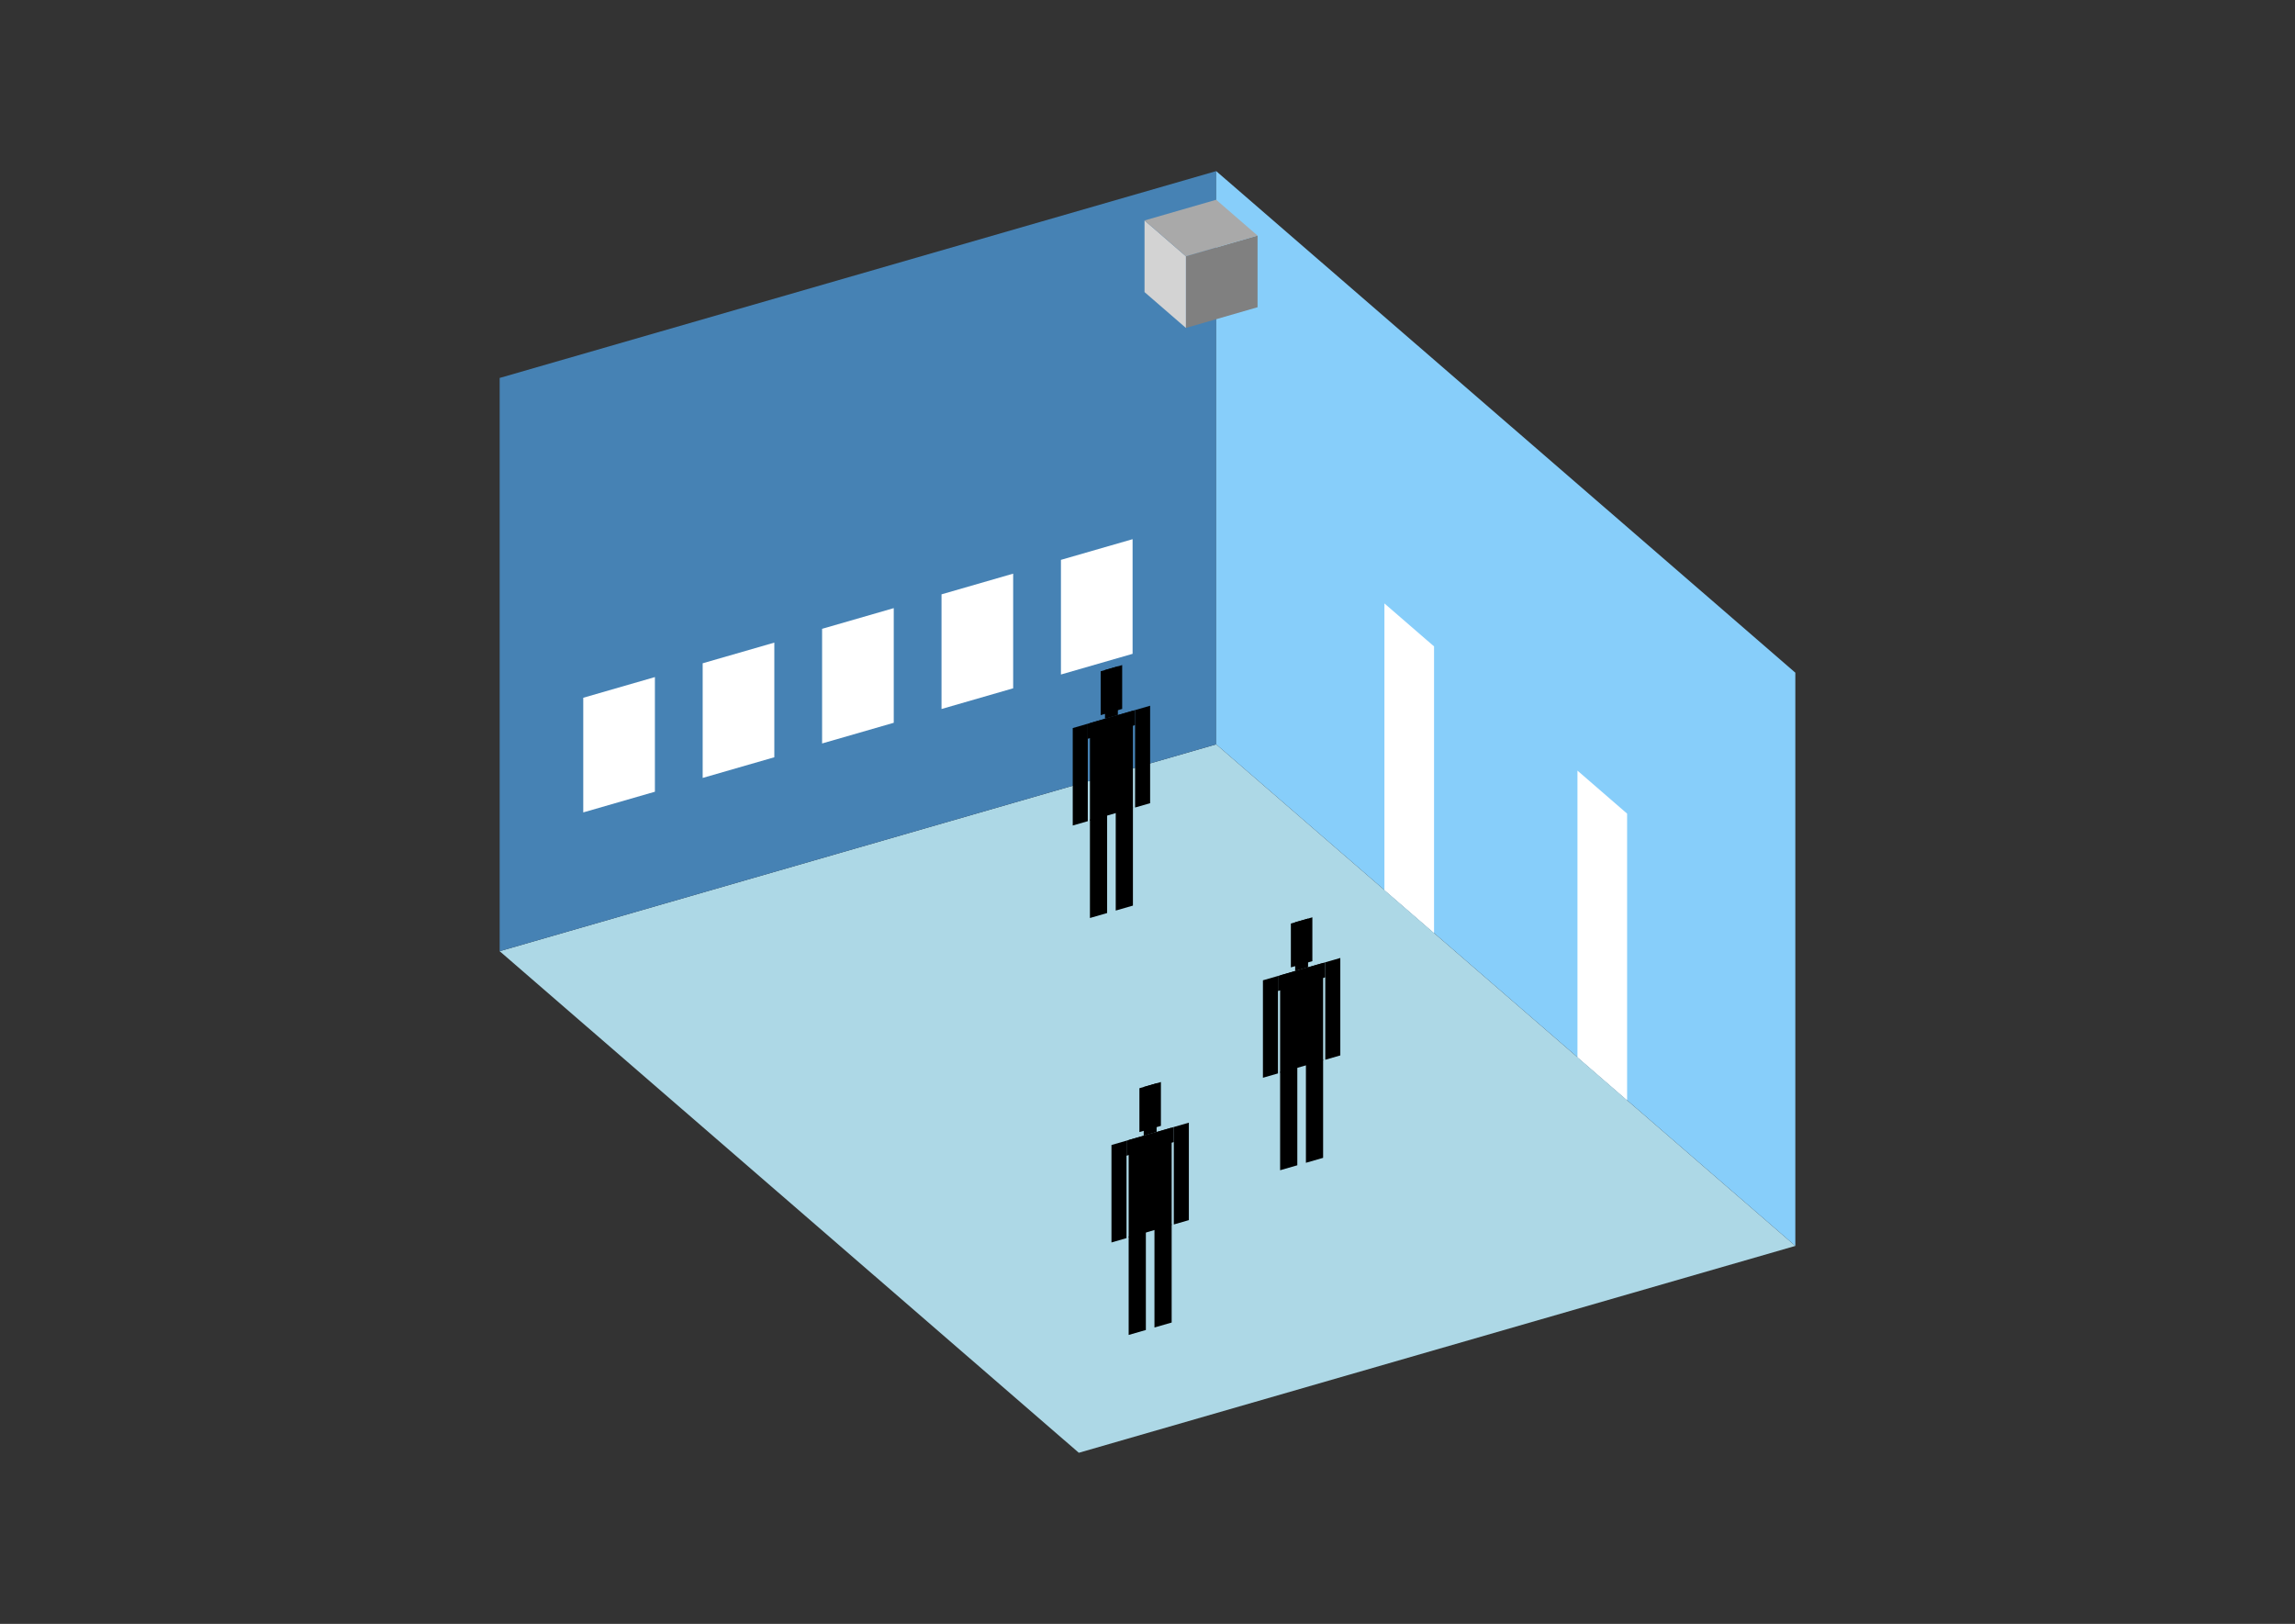 <?xml version="1.0" encoding="UTF-8"?>
<svg
  xmlns="http://www.w3.org/2000/svg"
  width="848"
  height="600"
  style="background-color:white"
>
  <rect width="100%" height="100%" fill="#333333" stroke="none"/>
  <polygon fill="lightblue" points="398.622,536.779 184.625,351.452 449.378,275.024 663.375,460.351" />
  <polygon fill="steelblue" points="184.625,351.452 184.625,139.649 449.378,63.221 449.378,275.024" />
  <polygon fill="lightskyblue" points="663.375,460.351 663.375,248.548 449.378,63.221 449.378,275.024" />
  <polygon fill="white" points="529.882,344.742 529.882,238.841 511.539,222.956 511.539,328.857" />
  <polygon fill="white" points="601.214,406.518 601.214,300.617 582.872,284.731 582.872,390.633" />
  <polygon fill="white" points="215.513,300.174 215.513,257.814 241.988,250.171 241.988,292.532" />
  <polygon fill="white" points="259.638,287.436 259.638,245.076 286.113,237.433 286.113,279.794" />
  <polygon fill="white" points="303.764,274.699 303.764,232.338 330.239,224.695 330.239,267.056" />
  <polygon fill="white" points="347.889,261.961 347.889,219.6 374.364,211.957 374.364,254.318" />
  <polygon fill="white" points="392.015,249.223 392.015,206.862 418.49,199.219 418.49,241.58" />
  <polygon fill="grey" points="438.188,121.167 438.188,94.692 464.663,87.049 464.663,113.524" />
  <polygon fill="lightgrey" points="438.188,121.167 438.188,94.692 422.903,81.454 422.903,107.929" />
  <polygon fill="darkgrey" points="438.188,94.692 422.903,81.454 449.378,73.811 464.663,87.049" />
  <polygon fill="hsl(360.0,50.0%,73.075%)" points="402.729,339.189 402.729,302.823 409.083,300.989 409.083,337.355" />
  <polygon fill="hsl(360.0,50.0%,73.075%)" points="418.614,334.604 418.614,298.237 412.26,300.072 412.26,336.438" />
  <polygon fill="hsl(360.0,50.0%,73.075%)" points="396.375,305.017 396.375,269.011 401.935,267.406 401.935,303.412" />
  <polygon fill="hsl(360.0,50.0%,73.075%)" points="419.409,298.368 419.409,262.362 424.968,260.757 424.968,296.763" />
  <polygon fill="hsl(360.0,50.0%,73.075%)" points="401.935,272.966 401.935,267.406 419.409,262.362 419.409,267.921" />
  <polygon fill="hsl(360.0,50.0%,73.075%)" points="402.729,303.183 402.729,267.177 418.614,262.591 418.614,298.597" />
  <polygon fill="hsl(360.0,50.0%,73.075%)" points="406.7,264.23 406.7,248.027 414.643,245.734 414.643,261.937" />
  <polygon fill="hsl(360.0,50.0%,73.075%)" points="408.289,265.572 408.289,247.568 413.054,246.193 413.054,264.196" />
  <polygon fill="hsl(360.0,50.0%,50.111%)" points="473.003,432.388 473.003,396.022 479.357,394.188 479.357,430.554" />
  <polygon fill="hsl(360.0,50.0%,50.111%)" points="488.889,427.803 488.889,391.436 482.534,393.27 482.534,429.637" />
  <polygon fill="hsl(360.0,50.0%,50.111%)" points="466.649,398.216 466.649,362.21 472.209,360.605 472.209,396.611" />
  <polygon fill="hsl(360.0,50.0%,50.111%)" points="489.683,391.567 489.683,355.561 495.243,353.956 495.243,389.962" />
  <polygon fill="hsl(360.0,50.0%,50.111%)" points="472.209,366.165 472.209,360.605 489.683,355.561 489.683,361.12" />
  <polygon fill="hsl(360.0,50.0%,50.111%)" points="473.003,396.382 473.003,360.376 488.889,355.79 488.889,391.796" />
  <polygon fill="hsl(360.0,50.0%,50.111%)" points="476.975,357.429 476.975,341.226 484.917,338.933 484.917,355.136" />
  <polygon fill="hsl(360.0,50.0%,50.111%)" points="478.563,358.771 478.563,340.767 483.329,339.392 483.329,357.395" />
  <polygon fill="hsl(360.0,50.0%,41.066%)" points="417.041,493.244 417.041,456.877 423.396,455.043 423.396,491.41" />
  <polygon fill="hsl(360.0,50.0%,41.066%)" points="432.927,488.658 432.927,452.292 426.573,454.126 426.573,490.493" />
  <polygon fill="hsl(360.0,50.0%,41.066%)" points="410.687,459.072 410.687,423.065 416.247,421.46 416.247,457.467" />
  <polygon fill="hsl(360.0,50.0%,41.066%)" points="433.721,452.423 433.721,416.416 439.281,414.811 439.281,450.818" />
  <polygon fill="hsl(360.0,50.0%,41.066%)" points="416.247,427.02 416.247,421.46 433.721,416.416 433.721,421.976" />
  <polygon fill="hsl(360.0,50.0%,41.066%)" points="417.041,457.238 417.041,421.231 432.927,416.645 432.927,452.652" />
  <polygon fill="hsl(360.0,50.0%,41.066%)" points="421.013,418.284 421.013,402.081 428.955,399.789 428.955,415.992" />
  <polygon fill="hsl(360.0,50.0%,41.066%)" points="422.601,419.626 422.601,401.623 427.367,400.247 427.367,418.25" />
</svg>
